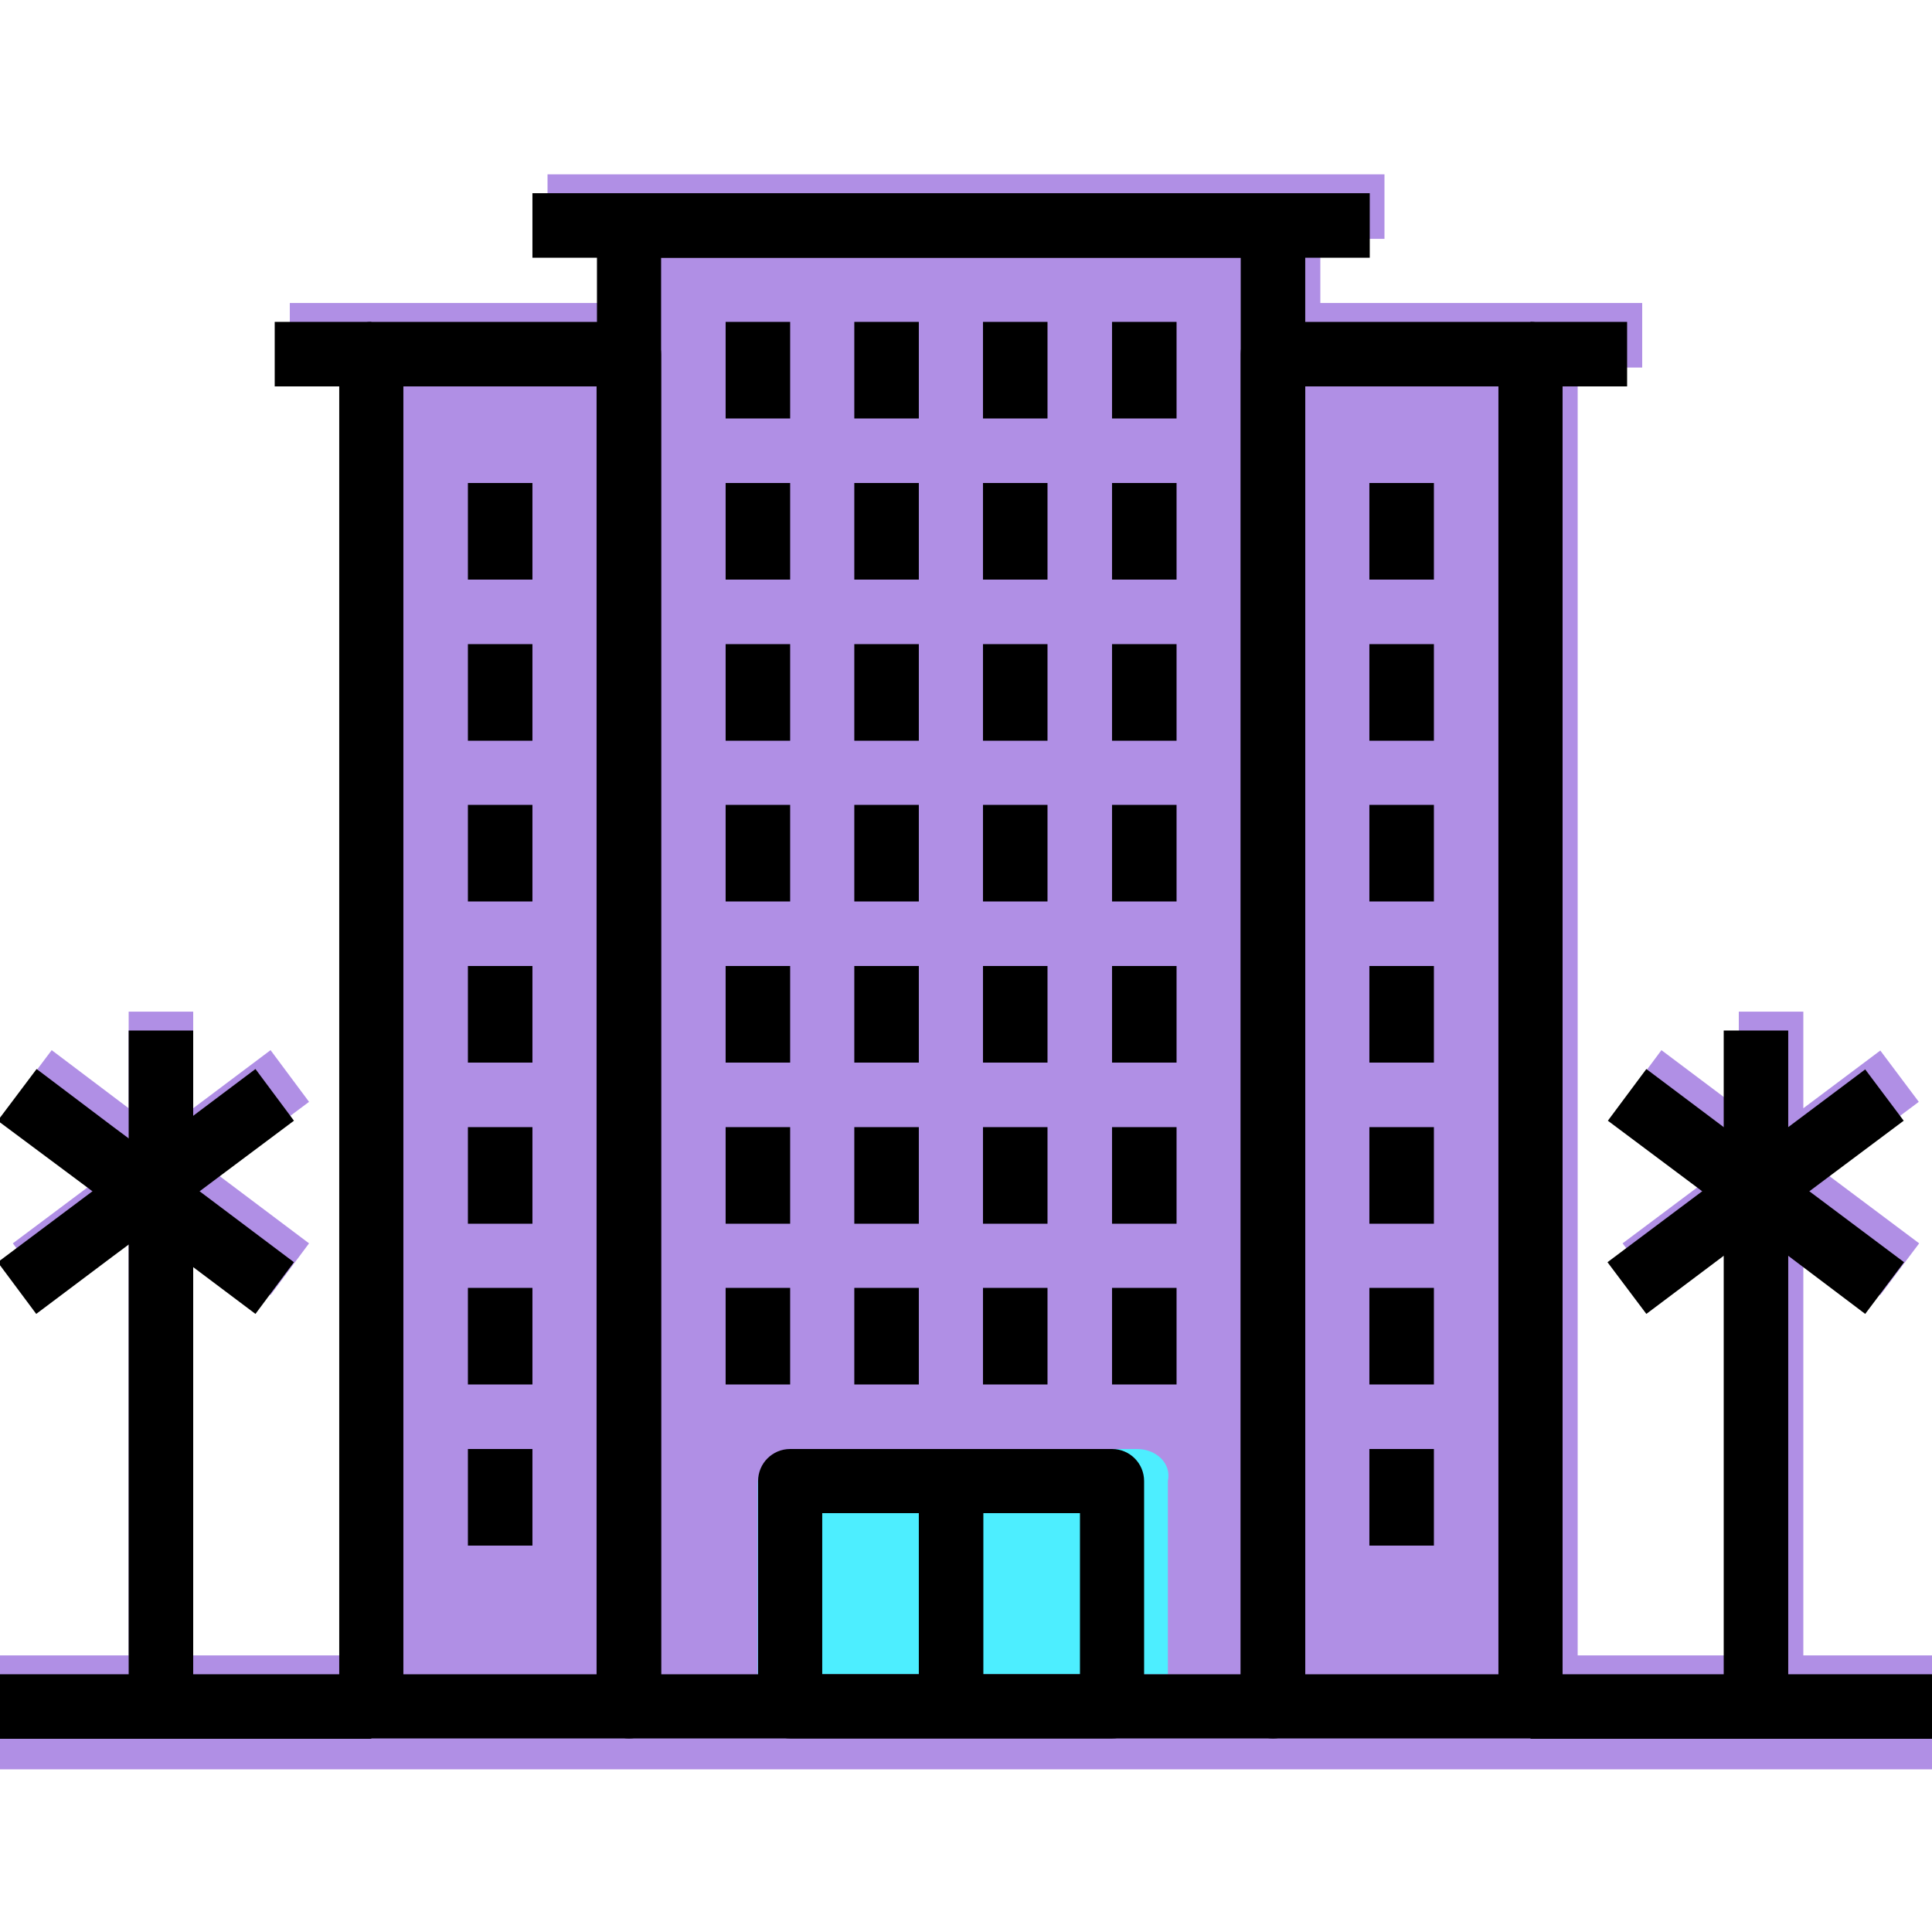<?xml version="1.0" encoding="utf-8"?>
<!-- Generator: Adobe Illustrator 21.1.0, SVG Export Plug-In . SVG Version: 6.00 Build 0)  -->
<svg version="1.1" id="Capa_1" xmlns="http://www.w3.org/2000/svg" xmlns:xlink="http://www.w3.org/1999/xlink" x="0px" y="0px"
	 viewBox="0 0 512 512" style="enable-background:new 0 0 512 512;" xml:space="preserve">
<style type="text/css">
	.st0{opacity:0.71;}
	.st1{fill:#9061DB;}
	.st2{fill:#4DEEFF;}
</style>
<g class="st0">
	<polygon class="st1" points="512,438.7 512,468.9 0,468.9 0,438.7 34.1,438.7 34.1,327.8 13.6,343.2 3.4,329.5 28.5,310.7 3.4,292 
		13.7,278.3 34.1,293.7 34.1,268.1 51.2,268.1 51.2,293.7 71.7,278.3 81.9,292 56.9,310.7 81.9,329.5 71.7,343.2 51.2,327.8 
		51.2,438.7 93.9,438.7 93.9,97.4 76.8,97.4 76.8,80.3 162.1,80.3 162.1,63.3 145.1,63.3 145.1,46.2 366.9,46.2 366.9,63.3 
		349.9,63.3 349.9,80.3 435.2,80.3 435.2,97.4 418.1,97.4 418.1,438.7 460.8,438.7 460.8,327.8 440.3,343.2 430,329.5 455.1,310.7 
		430.1,292 440.3,278.3 460.8,293.7 460.8,268.1 477.9,268.1 477.9,293.7 498.3,278.4 508.5,292 483.5,310.7 508.6,329.5 
		498.3,343.2 477.9,327.8 477.9,438.7 	"/>
</g>
<path class="st2" d="M309.5,443.7H200.8v-50.3c0-5.2,4.2-9.4,9.4-9.4h91.1c5.1,0,9.2,3.8,8.2,8.5V443.7z"/>
<g>
	<g>
		<path d="M294.7,384h-85.3c-4.7,0-8.5,3.8-8.5,8.5v59.7c0,4.7,3.8,8.5,8.5,8.5h85.3c4.7,0,8.5-3.8,8.5-8.5v-59.7
			C303.2,387.8,299.4,384,294.7,384z M217.9,443.7v-42.7h68.3v42.7H217.9z"/>
	</g>
</g>
<g>
	<g>
		<rect x="243.5" y="392.5" width="17.1" height="59.7"/>
	</g>
</g>
<g>
	<g>
		<path d="M337.3,51.2H166.7c-4.7,0-8.5,3.8-8.5,8.5v392.5c0,4.7,3.8,8.5,8.5,8.5h170.7c4.7,0,8.5-3.8,8.5-8.5V59.7
			C345.9,55,342,51.2,337.3,51.2z M328.8,443.7H175.2V68.3h153.6V443.7z"/>
	</g>
</g>
<g>
	<g>
		<path d="M166.7,85.3H98.4c-4.7,0-8.5,3.8-8.5,8.5v358.4c0,4.7,3.8,8.5,8.5,8.5h68.3c4.7,0,8.5-3.8,8.5-8.5V93.9
			C175.2,89.2,171.4,85.3,166.7,85.3z M106.9,102.4h51.2v341.3h-51.2V102.4z"/>
	</g>
</g>
<g>
	<g>
		<rect x="72.8" y="85.3" width="25.6" height="17.1"/>
	</g>
</g>
<g>
	<g>
		<rect x="141.1" y="51.2" width="221.9" height="17.1"/>
	</g>
</g>
<g>
	<g>
		<rect x="192.3" y="341.3" width="17.1" height="25.6"/>
	</g>
</g>
<g>
	<g>
		<rect x="226.4" y="341.3" width="17.1" height="25.6"/>
	</g>
</g>
<g>
	<g>
		<rect x="260.5" y="341.3" width="17.1" height="25.6"/>
	</g>
</g>
<g>
	<g>
		<rect x="294.7" y="341.3" width="17.1" height="25.6"/>
	</g>
</g>
<g>
	<g>
		<rect x="192.3" y="298.7" width="17.1" height="25.6"/>
	</g>
</g>
<g>
	<g>
		<rect x="226.4" y="298.7" width="17.1" height="25.6"/>
	</g>
</g>
<g>
	<g>
		<rect x="260.5" y="298.7" width="17.1" height="25.6"/>
	</g>
</g>
<g>
	<g>
		<rect x="294.7" y="298.7" width="17.1" height="25.6"/>
	</g>
</g>
<g>
	<g>
		<rect x="192.3" y="256" width="17.1" height="25.6"/>
	</g>
</g>
<g>
	<g>
		<rect x="226.4" y="256" width="17.1" height="25.6"/>
	</g>
</g>
<g>
	<g>
		<rect x="260.5" y="256" width="17.1" height="25.6"/>
	</g>
</g>
<g>
	<g>
		<rect x="294.7" y="256" width="17.1" height="25.6"/>
	</g>
</g>
<g>
	<g>
		<rect x="192.3" y="213.3" width="17.1" height="25.6"/>
	</g>
</g>
<g>
	<g>
		<rect x="226.4" y="213.3" width="17.1" height="25.6"/>
	</g>
</g>
<g>
	<g>
		<rect x="260.5" y="213.3" width="17.1" height="25.6"/>
	</g>
</g>
<g>
	<g>
		<rect x="294.7" y="213.3" width="17.1" height="25.6"/>
	</g>
</g>
<g>
	<g>
		<rect x="192.3" y="170.7" width="17.1" height="25.6"/>
	</g>
</g>
<g>
	<g>
		<rect x="226.4" y="170.7" width="17.1" height="25.6"/>
	</g>
</g>
<g>
	<g>
		<rect x="260.5" y="170.7" width="17.1" height="25.6"/>
	</g>
</g>
<g>
	<g>
		<rect x="294.7" y="170.7" width="17.1" height="25.6"/>
	</g>
</g>
<g>
	<g>
		<rect x="192.3" y="128" width="17.1" height="25.6"/>
	</g>
</g>
<g>
	<g>
		<rect x="226.4" y="128" width="17.1" height="25.6"/>
	</g>
</g>
<g>
	<g>
		<rect x="260.5" y="128" width="17.1" height="25.6"/>
	</g>
</g>
<g>
	<g>
		<rect x="294.7" y="128" width="17.1" height="25.6"/>
	</g>
</g>
<g>
	<g>
		<rect x="192.3" y="85.3" width="17.1" height="25.6"/>
	</g>
</g>
<g>
	<g>
		<rect x="226.4" y="85.3" width="17.1" height="25.6"/>
	</g>
</g>
<g>
	<g>
		<rect x="260.5" y="85.3" width="17.1" height="25.6"/>
	</g>
</g>
<g>
	<g>
		<rect x="294.7" y="85.3" width="17.1" height="25.6"/>
	</g>
</g>
<g>
	<g>
		<rect x="124" y="384" width="17.1" height="25.6"/>
	</g>
</g>
<g>
	<g>
		<rect x="124" y="341.3" width="17.1" height="25.6"/>
	</g>
</g>
<g>
	<g>
		<rect x="124" y="298.7" width="17.1" height="25.6"/>
	</g>
</g>
<g>
	<g>
		<rect x="124" y="256" width="17.1" height="25.6"/>
	</g>
</g>
<g>
	<g>
		<rect x="124" y="213.3" width="17.1" height="25.6"/>
	</g>
</g>
<g>
	<g>
		<rect x="124" y="170.7" width="17.1" height="25.6"/>
	</g>
</g>
<g>
	<g>
		<rect x="124" y="128" width="17.1" height="25.6"/>
	</g>
</g>
<g>
	<g>
		<path d="M405.6,85.3h-68.3c-4.7,0-8.5,3.8-8.5,8.5v358.4c0,4.7,3.8,8.5,8.5,8.5h68.3c4.7,0,8.5-3.8,8.5-8.5V93.9
			C414.1,89.2,410.3,85.3,405.6,85.3z M397.1,443.7h-51.2V102.4h51.2V443.7z"/>
	</g>
</g>
<g>
	<g>
		<rect x="405.6" y="85.3" width="25.6" height="17.1"/>
	</g>
</g>
<g>
	<g>
		<rect x="362.9" y="384" width="17.1" height="25.6"/>
	</g>
</g>
<g>
	<g>
		<rect x="362.9" y="341.3" width="17.1" height="25.6"/>
	</g>
</g>
<g>
	<g>
		<rect x="362.9" y="298.7" width="17.1" height="25.6"/>
	</g>
</g>
<g>
	<g>
		<rect x="362.9" y="256" width="17.1" height="25.6"/>
	</g>
</g>
<g>
	<g>
		<rect x="362.9" y="213.3" width="17.1" height="25.6"/>
	</g>
</g>
<g>
	<g>
		<rect x="362.9" y="170.7" width="17.1" height="25.6"/>
	</g>
</g>
<g>
	<g>
		<rect x="362.9" y="128" width="17.1" height="25.6"/>
	</g>
</g>
<g>
	<g>
		<rect x="34.1" y="273.1" width="17.1" height="179.2"/>
	</g>
</g>
<g>
	<g>
		<polygon points="77.9,334.5 67.7,348.2 47.2,332.8 38.7,326.4 30.1,320 24.5,315.7 -0.6,297 9.7,283.3 30.1,298.7 38.7,305.1 
			47.2,311.5 52.9,315.7 		"/>
	</g>
</g>
<g>
	<g>
		<polygon points="77.9,297 52.9,315.7 47.2,320 38.7,326.4 30.1,332.8 9.6,348.2 -0.6,334.5 24.5,315.7 30.1,311.5 38.7,305.1 
			47.2,298.7 67.7,283.3 		"/>
	</g>
</g>
<g>
	<g>
		<rect x="456.8" y="273.1" width="17.1" height="179.2"/>
	</g>
</g>
<g>
	<g>
		<polygon points="504.6,334.5 494.3,348.2 473.9,332.8 465.3,326.4 456.8,320 451.1,315.7 426.1,297 436.3,283.3 456.8,298.7 
			465.3,305.1 473.9,311.5 479.5,315.7 		"/>
	</g>
</g>
<g>
	<g>
		<polygon points="504.5,297 479.5,315.7 473.9,320 465.3,326.4 456.8,332.8 436.3,348.2 426,334.5 451.1,315.7 456.8,311.5 
			465.3,305.1 473.9,298.7 494.3,283.4 		"/>
	</g>
</g>
<g>
	<g>
		<rect y="443.7" width="98.4" height="17.1"/>
	</g>
</g>
<g>
	<g>
		<rect x="405.6" y="443.7" width="106.4" height="17.1"/>
	</g>
</g>
</svg>
